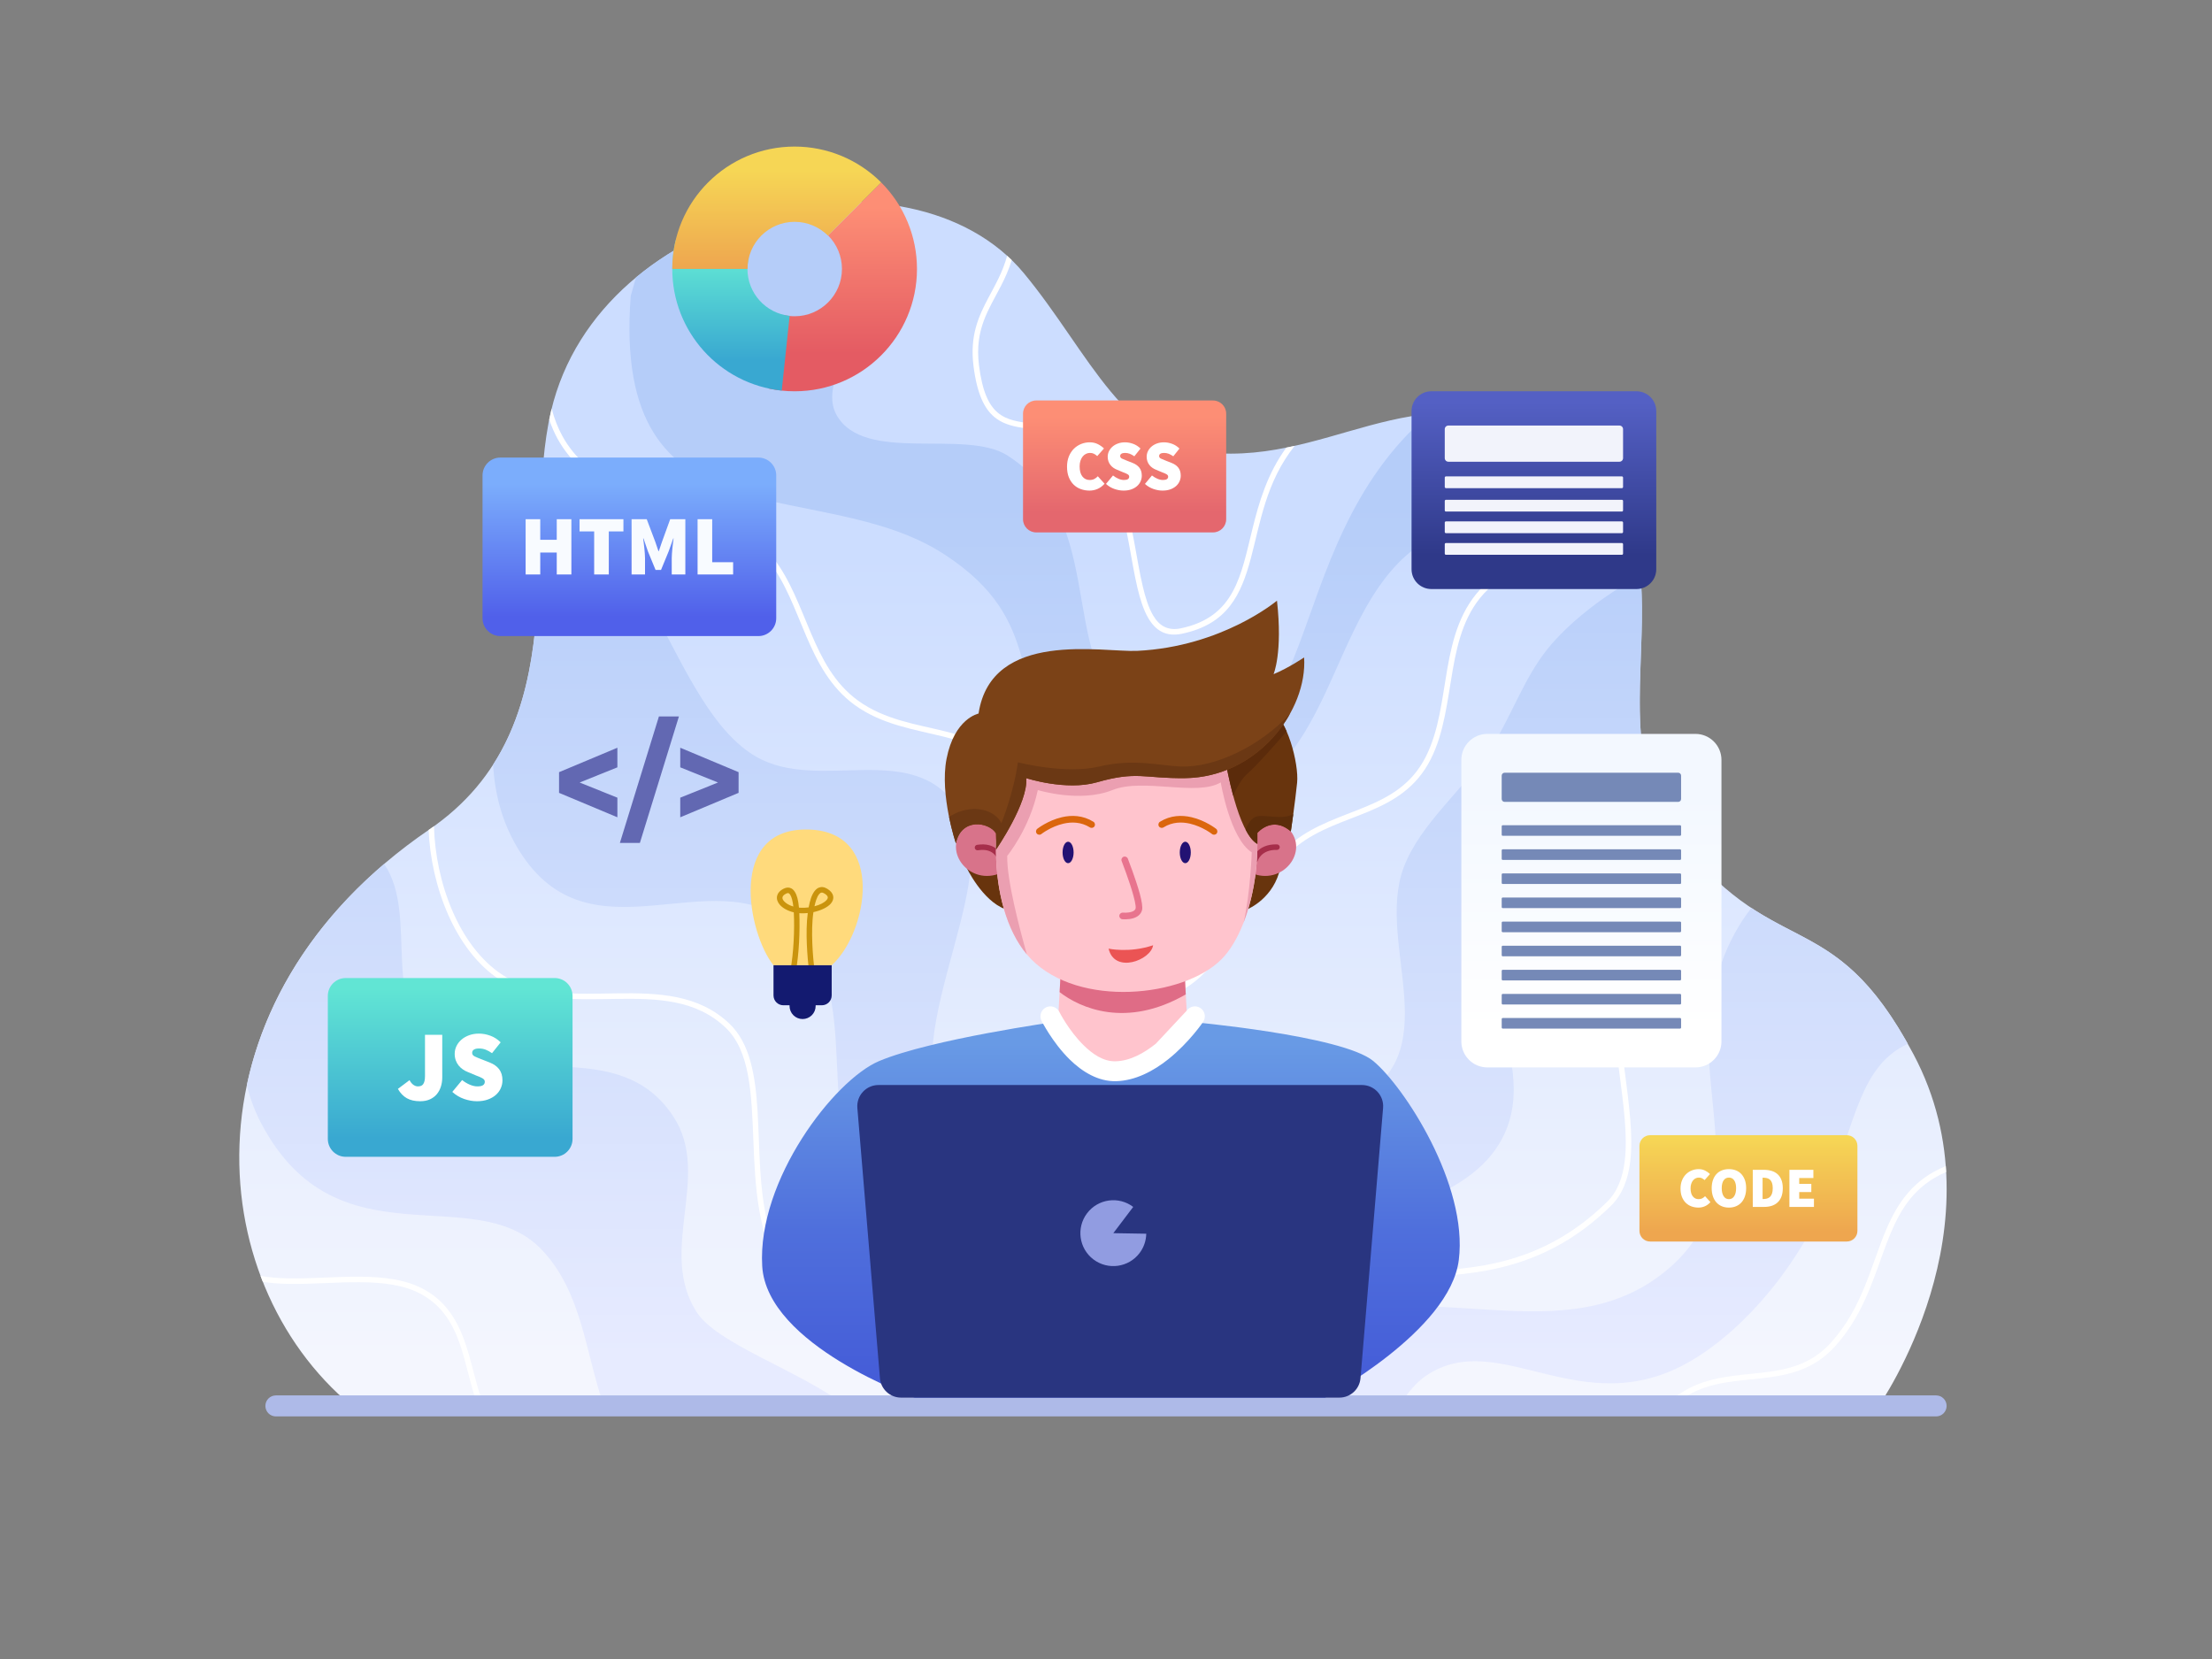 <?xml version="1.0" encoding="UTF-8" standalone="no"?>
<!DOCTYPE svg PUBLIC "-//W3C//DTD SVG 1.1//EN" "http://www.w3.org/Graphics/SVG/1.1/DTD/svg11.dtd">
<svg width="100%" height="100%" viewBox="0 0 4000 3000" version="1.1" xmlns="http://www.w3.org/2000/svg" xmlns:xlink="http://www.w3.org/1999/xlink" xml:space="preserve" xmlns:serif="http://www.serif.com/" style="fill-rule:evenodd;clip-rule:evenodd;stroke-linejoin:round;stroke-miterlimit:2;">
    <rect x="0" y="0" width="4000" height="3000" fill="#808080" stroke="none"/>
    <rect id="Coding-For-Kids-2" serif:id="Coding For Kids 2" x="0" y="0" width="4000" height="3000" style="fill:none;"/>
    <g id="Coding-For-Kids-21" serif:id="Coding For Kids 2">
        <rect x="0" y="0" width="4000" height="3000" style="fill:none;"/>
        <g id="Back">
            <path d="M636.15,2542.33l2761.15,0c-0,0 227.987,-325.297 62.83,-636.046c-149.123,-280.579 -254.492,-158.881 -436.412,-406.286c-146.155,-198.767 58.555,-524.13 -178.18,-680.1c-258.017,-169.99 -411.856,10.587 -640.311,0c-172.398,-7.988 -233.993,-181.395 -353.793,-325.915c-204.475,-246.67 -766.679,-125.403 -854.892,249.218c-54.628,231.992 51.091,571.494 -220.227,756.797c-451.964,308.678 -414.082,814.841 -140.165,1042.33Z" style="fill:url(#_Linear1);"/>
            <path d="M471.173,2307.24c1.345,3.593 2.73,7.188 4.149,10.765c14.566,2.309 30.017,3.373 46.033,3.68c41.157,0.789 86.073,-3.297 128.772,-3.036c41.771,0.256 81.405,4.612 112.996,22.4c60.236,33.92 71.356,96.962 87.336,156.556c4.099,15.287 8.492,30.358 13.981,44.728l10.708,0c-6.04,-15.12 -10.685,-31.112 -15.031,-47.318c-16.663,-62.142 -29.275,-127.309 -92.088,-162.679c-32.962,-18.561 -74.255,-23.42 -117.841,-23.687c-42.656,-0.26 -87.526,3.826 -128.641,3.038c-17.661,-0.338 -34.626,-1.548 -50.374,-4.447Zm313.609,-813.159c-2.758,1.974 -5.591,3.956 -8.467,5.92l-1.269,0.868c4.326,101.103 47.626,218.09 128.553,270.678c61.173,39.751 137.167,35.765 211.785,34.76c72.28,-0.973 143.284,0.861 196.99,52.256c21.945,21.001 33.455,50.443 40.026,84.741c6.742,35.183 8.24,75.423 9.866,117.182c3.31,84.994 7.334,176.118 54.887,244.736c38.955,56.212 94.233,73.121 151.305,85.707c55.059,12.142 111.807,20.103 155.77,58.599c23.157,20.276 41.835,55.282 61.208,92.805l11.069,0c-20.962,-40.372 -40.886,-78.61 -65.689,-100.329c-45.269,-39.638 -103.511,-48.338 -160.205,-60.841c-54.681,-12.059 -107.916,-27.779 -145.239,-81.637c-55.923,-80.696 -49.645,-193.313 -55.375,-289.002c-3.94,-65.797 -13.656,-123.727 -50.71,-159.186c-55.689,-53.293 -129.088,-56.039 -204.038,-55.03c-72.612,0.978 -146.673,5.537 -206.201,-33.146c-80.183,-52.105 -121.779,-169.583 -124.266,-269.081Zm2300.84,79.873c-46.552,23.252 -88.361,58.22 -122.272,97.731c-29.114,33.922 -41.087,76.714 -44.071,123.46c-2.932,45.918 2.804,95.676 8.998,144.35c7.327,57.585 15.332,113.629 9.784,159.759c-3.58,29.769 -12.814,55.333 -32.035,74.164c-114.303,111.979 -236.398,123.402 -353.913,125.565c-119.764,2.204 -234.845,-4.83 -332.942,70.755c-56.354,43.423 -77.148,110.255 -100.099,172.595l10.63,0c21.731,-59.7 41.812,-123.249 95.573,-164.673c96.304,-74.205 209.447,-66.515 327.022,-68.679c119.823,-2.205 244.179,-14.241 360.727,-128.42c20.797,-20.374 31.092,-47.903 34.966,-80.113c5.632,-46.837 -2.353,-103.748 -9.793,-162.215c-6.112,-48.035 -11.832,-97.136 -8.939,-142.451c2.841,-44.486 13.974,-85.302 41.68,-117.584c33.763,-39.338 75.527,-74.149 122.069,-96.775c-2.445,-2.425 -4.908,-4.916 -7.385,-7.469Zm432.949,534.726c-58.184,23.775 -86.273,65.178 -107.218,113.696c-27.747,64.27 -42.368,141.544 -100.699,205.862c-36.393,40.127 -80.272,48.952 -125.405,54.105c-46.976,5.364 -95.308,6.878 -138.786,32.485c-14.738,8.68 -27.419,17.884 -38.503,27.505l15.741,0c8.355,-6.537 17.577,-12.846 27.837,-18.888c42.216,-24.864 89.232,-25.958 134.846,-31.166c47.457,-5.419 93.41,-15.129 131.677,-57.323c47.478,-52.351 66.721,-113.024 86.927,-168.703c17.666,-48.681 35.992,-93.5 76.196,-124.711c10.94,-8.493 23.497,-15.966 38.092,-22.242c-0.2,-3.529 -0.435,-7.07 -0.705,-10.62Zm-2521,-1369.74c-0.351,1.424 -0.693,2.844 -1.028,4.267c-1.213,5.15 -2.347,10.354 -3.412,15.633c4.223,12.379 9.231,23.755 14.978,34.265c23.093,42.233 58.114,70.592 102.33,93.241c43.48,22.272 95.926,39.025 154.538,58.381c46.957,15.506 92.981,28.826 124.893,69.565c30.597,39.06 47.503,87.931 67.507,134.746c20.531,48.048 44.296,93.929 88.086,125.737c49.74,36.13 108.277,44.165 163.304,57.918c53.18,13.292 103.034,32.086 137.301,89.778c40.691,68.509 29.392,150.987 30.204,221.651c0.508,44.106 5.709,83.732 29.273,113.254c15.85,19.859 39.989,35.286 76.826,44.291c60.201,14.716 105.134,11.001 140.707,-4.2c35.63,-15.227 61.952,-42.043 84.726,-74c44.195,-62.016 74.744,-143.773 137.815,-193.674c38.878,-30.761 85.752,-44.073 129.189,-62.3c44.9,-18.841 86.184,-42.794 112.363,-94.49c24.53,-48.438 30.08,-105.976 39.821,-161.534c9.471,-54.021 22.918,-106.182 63.514,-145.471c45.641,-44.171 105.291,-54.929 167.116,-60.712c34.202,-3.2 69.073,-4.879 102.759,-9.484c-0.632,-3.273 -1.302,-6.513 -2.016,-9.736c-33.32,4.52 -67.837,6.097 -101.675,9.263c-64.122,5.998 -125.801,17.671 -173.138,63.484c-42.172,40.813 -56.571,94.811 -66.41,150.929c-9.569,54.579 -14.795,111.159 -38.892,158.743c-24.951,49.269 -64.519,71.83 -107.312,89.787c-44.255,18.57 -91.913,32.339 -131.523,63.678c-51.226,40.53 -81.555,101.587 -114.558,156.662c-28.836,48.121 -59.675,91.663 -109.788,111.33c-33.324,13.079 -75.105,15.509 -130.323,2.011c-34.159,-8.35 -56.688,-22.4 -71.386,-40.815c-22.259,-27.889 -26.609,-65.465 -27.088,-107.131c-0.832,-72.287 10.019,-156.561 -31.607,-226.643c-35.871,-60.393 -87.803,-80.458 -143.473,-94.372c-53.823,-13.452 -111.2,-20.968 -159.852,-56.308c-42.275,-30.707 -64.947,-75.19 -84.767,-121.576c-20.348,-47.619 -37.707,-97.251 -68.83,-136.982c-33.198,-42.381 -80.782,-56.764 -129.63,-72.895c-58.065,-19.175 -110.041,-35.722 -153.115,-57.785c-42.338,-21.687 -76.002,-48.699 -98.115,-89.139c-7.982,-14.598 -14.458,-30.932 -19.312,-49.367Zm823.657,-276.486c-7.83,29.215 -21.219,52.179 -33.49,75.28c-18.343,34.529 -34.213,69.37 -27.327,124.137c6.373,50.686 19.769,77.229 37.628,92.147c12.123,10.127 26.402,15.017 42.386,18.156c37.144,7.296 84.045,4.715 132.746,46.243c23.713,20.221 38.68,50.405 49.416,84.179c16.519,51.964 22.956,112.389 34.1,159.719c5.093,21.627 11.189,40.577 19.516,54.942c13.33,22.999 32.195,34.831 61.283,28.711c82.399,-17.335 106.935,-70.677 124.612,-137.023c16.744,-62.844 27.199,-137.694 79.109,-202.705c-5.039,1.128 -10.084,2.206 -15.154,3.229c-34.332,47.051 -49.241,98.44 -61.169,146.669c-20.91,84.547 -31.671,159.472 -129.457,180.044c-24.05,5.06 -39.551,-4.925 -50.573,-23.939c-7.908,-13.644 -13.596,-31.679 -18.433,-52.22c-11.197,-47.551 -17.708,-108.25 -34.304,-160.456c-11.34,-35.674 -27.411,-67.401 -52.458,-88.759c-40.59,-34.612 -79.868,-40.117 -113.788,-44.776c-23.841,-3.275 -44.918,-5.903 -61.421,-19.689c-16.554,-13.827 -28.21,-38.738 -34.117,-85.72c-8.241,-65.544 17.986,-101.171 39.821,-143.793c7.348,-14.342 14.256,-29.438 19.365,-46.586c-2.717,-2.648 -5.481,-5.244 -8.291,-7.79Z" style="fill:white;"/>
            <path d="M694.586,1562.34c-139.741,119.176 -218.578,259.823 -248.208,399.944c5.597,23.241 13.902,45.949 25.281,67.745c136.944,262.321 386.253,100.843 508.554,230.462c72.712,77.063 78.214,185.821 111.816,281.842l437.932,0c-85.473,-64.552 -232.781,-111.583 -270.168,-169.68c-71.404,-110.957 27.584,-246.084 -41.569,-352.713c-96.6,-148.952 -287.677,-51.616 -418.897,-124.665c-118.574,-66.008 -39.224,-238.244 -104.741,-332.935Zm2472.47,79.548c100.764,66.495 182.225,66.209 282.85,245.658c-83.094,38.791 -93.658,130.515 -145.607,271.48c-41.68,113.098 -142.04,241.266 -247.607,302.511c-198.503,115.164 -346.321,-64.366 -479.093,26.997c-16.981,11.684 -32.579,30.631 -47.482,53.799l-288.665,0c33.533,-63.091 80.127,-117.396 122.923,-139.896c206.468,-108.548 466.681,56.012 656.473,-111.462c136.095,-120.092 60.893,-280.836 69.395,-433.229c4.584,-82.173 31.495,-158.208 76.813,-215.858Zm-2189.03,-732.057c-5.948,158.426 2.81,334.413 -86.386,473.075c3.261,54.07 16.554,106.342 47.725,156.084c128.631,205.267 347.295,13.554 489.604,132.924c146.243,122.671 26.779,363.007 153.953,492.093c43.105,43.753 98.215,67.055 159.318,71.279c129.253,8.937 224.246,-78.443 349.558,-83.824c126.744,-5.443 225.361,73.789 357.148,53.136c84.986,-13.319 199.986,-50.037 253.273,-123.171c116.032,-159.251 -104.685,-353.744 31.115,-502.183c83.6,-91.38 178.257,-86.293 280.11,-94.324c-79.442,-125.999 -33.638,-297.102 -46.888,-444.432c-69.931,37.826 -131.838,87.943 -168.119,133.04c-44.409,55.199 -66.224,125.179 -105.362,183.983c-45.825,68.851 -125.746,133.337 -154.792,211.159c-52.467,140.575 87.541,341.607 -97.036,425.813c-160.102,73.04 -231.897,-54.209 -380.309,-29.913c-102.963,16.856 -180.737,136.76 -294.64,88.951c-193.76,-81.329 27.187,-406.026 -15.874,-550.035c-4.483,-14.994 -10.445,-29.651 -19.026,-42.784c-81.292,-124.41 -249.475,-26.786 -363.63,-92.139c-154.868,-88.66 -196.552,-436.259 -389.742,-458.732Zm172.112,-408.183l-9.557,33.304c-35.374,464.222 339.086,318.48 567.759,467.946c186.168,121.684 108.622,241.779 222.609,371.445c43.843,49.873 111.658,72.879 176.24,78.146c327.829,26.736 267.215,-363.374 481.295,-480.163c104.509,-57.014 244.995,-8.505 347.883,-50.868c-18.59,-38.35 -47.219,-72.827 -90.825,-101.557c-98.846,-65.123 -182.403,-78.795 -260.718,-71.475c-288.15,244.781 -177.775,679.257 -489.642,568.061c-207.201,-73.877 -70.391,-361.752 -272.724,-492.431c-77.215,-49.871 -260.608,15.857 -310.063,-74.346c-49.556,-90.388 166.285,-277.073 96.962,-379.532c-153.896,-21.092 -332.527,26.254 -459.219,131.47Z" style="fill:url(#_Linear2);"/>
            <path d="M3520.12,2542.33c0,-10.481 -8.509,-18.99 -18.99,-18.99l-3002.25,-0c-10.481,-0 -18.99,8.509 -18.99,18.99c-0,10.481 8.509,18.991 18.99,18.991l3002.25,-0c10.481,-0 18.99,-8.51 18.99,-18.991Z" style="fill:rgb(174,186,232);"/>
        </g>
        <g id="Front">
            <g>
                <g>
                    <path d="M1747.17,1567.55c0,0 28.644,61.249 70.696,76.485l438.191,0c-0,0 48.545,-19.583 59.515,-76.485l-568.402,0Z" style="fill:rgb(104,52,13);"/>
                    <path d="M1921.23,1702l-12.02,216.668c80.584,45.682 161.168,45.682 241.752,-0l-12.02,-216.668l-217.712,-0Z" style="fill:rgb(255,196,205);"/>
                    <path d="M2144.28,1798.19l-5.336,-96.187l-217.712,-0l-5.107,92.057c36.637,28.522 120.253,66.317 228.155,4.13Z" style="fill:rgb(223,108,134);"/>
                    <path d="M1810.42,1519.1c-11.293,-24.902 -47.468,-42.364 -68.426,-20.034c-38.058,40.547 11.796,104.23 68.426,79.278l-0,-59.244Z" style="fill:rgb(216,115,138);"/>
                    <path d="M2262.13,1519.1c11.292,-24.902 47.468,-42.364 68.426,-20.034c38.057,40.547 -11.796,104.23 -68.426,79.278l0,-59.244Z" style="fill:rgb(216,115,138);"/>
                    <path d="M1815.38,1558.61c-0,-0.002 -1.598,-13.624 -12.657,-23.007c-7.155,-6.07 -18.319,-10.589 -35.848,-7.893c-2.728,0.419 -4.602,2.974 -4.182,5.701c0.419,2.728 2.974,4.602 5.701,4.182c13.574,-2.087 22.319,0.935 27.86,5.636c7.983,6.773 9.197,16.573 9.197,16.573c0.329,2.74 2.82,4.697 5.56,4.368c2.74,-0.328 4.698,-2.82 4.369,-5.56Zm0,0c0,0 0,0 0,0Z" style="fill:rgb(166,46,74);"/>
                    <path d="M2274.55,1556.25c-0,0 6.168,-20.189 34.487,-19.332c2.759,0.083 5.066,-2.089 5.149,-4.847c0.084,-2.758 -2.088,-5.065 -4.846,-5.149c-37.089,-1.121 -44.416,26.617 -44.416,26.617c-0.748,2.656 0.801,5.42 3.457,6.168c2.657,0.748 5.421,-0.801 6.169,-3.457Z" style="fill:rgb(166,46,74);"/>
                    <path d="M1838.87,1383.59c-51.968,69.411 -56.562,267.011 25.988,351.089c86.346,87.945 275.231,69.026 343.956,0c61.782,-62.051 91.987,-238.187 33.632,-351.089c-42.278,-81.796 -330.198,-98.006 -403.576,-0Z" style="fill:rgb(255,196,205);"/>
                    <path d="M1856.95,1725.98c-12.811,-45.068 -36.602,-135.043 -35.568,-178.322c0,-0 40.465,-49.041 55.3,-118.979c0,0 76.401,23.556 134.93,0c55.763,-22.443 152.478,11.925 195.882,-13.846c-0,-0 16.502,101.049 56.063,126.481c-0,-0 -2.504,74.809 -14.783,127.076c31.438,-81 37.227,-200.519 -6.335,-284.8c-42.278,-81.796 -330.198,-98.006 -403.576,-0c-50.248,67.114 -56.206,254.07 18.087,342.39Z" style="fill:rgb(235,159,177);"/>
                    <path d="M2217.16,1381.19c-0,0 20.927,125.22 56.57,144.899l0,-19.88c0,-0 26.5,-32.071 60.491,-2.731c0,-0 7.899,-53.381 11.374,-88.043c3.476,-34.662 -18.785,-119.081 -47.856,-129.144c-29.072,-10.063 -80.579,94.899 -80.579,94.899Z" style="fill:rgb(104,52,13);"/>
                    <path d="M2269.77,1299.96c-25.835,26.68 -52.603,81.228 -52.603,81.228c-0,0 4.495,26.901 12.87,57.728c5.103,-11.945 14.492,-30.68 26.672,-40.799c13.791,-11.456 51.069,-53.712 69.977,-75.442c-2.556,-5.828 -5.313,-11.256 -8.239,-16.069c-14.39,-2.135 -33.924,-4.929 -48.677,-6.646Z" style="fill:rgb(91,43,11);"/>
                    <path d="M2338.64,1472.25c-2.421,17.775 -4.411,31.222 -4.411,31.222c-33.991,-29.34 -60.491,2.731 -60.491,2.731l0,19.88c-7.859,-4.339 -15.003,-13.81 -21.368,-25.946c3.994,-10.029 10.878,-22.036 21.368,-24.011c16.4,-3.089 44.715,6.743 64.902,-3.876Z" style="fill:rgb(91,45,11);"/>
                    <path d="M1801.09,1536.38c0,0 58.927,-85.453 54.544,-129.284c0,0 72.091,23.545 128.02,7.526c73.123,-20.944 85.322,-6.528 159.77,-7.526c130.961,-1.755 221.126,-122.551 214.836,-218.291c0,-0 -27.75,18.938 -55.253,30.292c-0,-0 16.738,-38.53 6.177,-132.954c-0,-0 -98.619,83.335 -252.834,90.82c-61.689,2.994 -263.648,-39.247 -286.814,113.378c0,0 -43.682,8.584 -57.898,81.959c-12.664,65.371 17.018,152.88 17.018,152.88c9.601,-47.26 59.74,-38.642 72.434,-18.202c0.37,3.528 0.535,20.292 0,29.402Z" style="fill:rgb(123,66,23);"/>
                    <path d="M2332.74,1290.71c-35.106,62.901 -103.437,115.232 -189.308,116.383c-74.448,0.998 -86.647,-13.418 -159.77,7.526c-55.929,16.019 -128.02,-7.526 -128.02,-7.526c4.383,43.831 -54.544,129.284 -54.544,129.284c0.535,-9.11 0.37,-25.874 0,-29.402c-12.694,-20.44 -62.833,-29.058 -72.434,18.202c-0,-0 -6.765,-19.944 -12.458,-47.904c6.497,-4.388 17.026,-10.011 31.291,-12.866c29.709,-5.946 55.32,6.692 63.195,24.306c0,0 21.702,-51.997 30.021,-110.23c0,-0 85.833,22.377 147.435,7.595c61.601,-14.781 108.441,-1.462 146.849,0c62.658,2.386 144.584,-37.561 197.743,-95.368Z" style="fill:rgb(107,56,20);"/>
                    <path d="M2028.32,1557.08c-0,-0 14.114,36.098 21.363,62.771c1.796,6.608 3.17,12.612 3.749,17.273c0.291,2.342 0.448,4.231 0.139,5.505c-0.9,3.709 -4.335,5.323 -7.764,6.356c-7.1,2.138 -15.138,1.335 -15.138,1.335c-3.296,-0.321 -6.233,2.094 -6.554,5.39c-0.321,3.295 2.093,6.232 5.389,6.554c0,-0 10.493,1.003 19.764,-1.789c7.49,-2.256 14,-6.915 15.965,-15.019c1.195,-4.931 -0.476,-15.898 -3.97,-28.752c-7.39,-27.191 -21.766,-63.993 -21.766,-63.993c-1.206,-3.084 -4.689,-4.609 -7.773,-3.404c-3.084,1.206 -4.61,4.688 -3.404,7.773Z" style="fill:rgb(232,116,142);"/>
                    <path d="M2004.69,1715.41c-0,-0 37.167,8.444 80.505,-6.083c-4.013,26.952 -69.813,52.111 -80.505,6.083Z" style="fill:rgb(235,84,84);"/>
                    <path d="M1883.13,1508.19c-0,-0 17.185,-13.523 39.917,-18.756c14.667,-3.376 31.739,-3.282 47.852,6.754c2.811,1.751 6.515,0.891 8.265,-1.92c1.751,-2.811 0.891,-6.514 -1.92,-8.265c-19.168,-11.939 -39.442,-12.279 -56.889,-8.263c-25.439,5.856 -44.654,21.026 -44.654,21.026c-2.601,2.05 -3.048,5.826 -0.998,8.426c2.05,2.601 5.826,3.048 8.427,0.998Z" style="fill:rgb(219,102,13);"/>
                    <path d="M2199.13,1498.76c0,-0 -19.214,-15.17 -44.654,-21.026c-17.447,-4.016 -37.721,-3.676 -56.888,8.263c-2.811,1.751 -3.672,5.454 -1.921,8.265c1.751,2.811 5.454,3.671 8.265,1.92c16.114,-10.036 33.185,-10.13 47.853,-6.754c22.732,5.233 39.917,18.756 39.917,18.756c2.6,2.05 6.376,1.603 8.426,-0.998c2.05,-2.6 1.603,-6.376 -0.998,-8.426Z" style="fill:rgb(219,102,13);"/>
                    <ellipse cx="1931.45" cy="1541.51" rx="9.976" ry="19.399" style="fill:rgb(35,18,115);"/>
                    <ellipse cx="2143.37" cy="1541.51" rx="9.976" ry="19.399" style="fill:rgb(35,18,115);"/>
                </g>
                <path d="M1911.01,1847.47c0,0 55.285,89.792 109.472,85.097c54.187,-4.696 128.691,-85.097 128.691,-85.097c0,0 278.02,24.7 334.165,71.203c56.146,46.502 171.555,224.075 154.652,359.684c-16.033,128.627 -241.678,248.976 -241.678,248.976l-742.413,0c-0,0 -267.237,-94.326 -275.585,-237.831c-9.023,-155.113 130.071,-336.629 211.596,-370.829c94.197,-39.517 321.1,-71.203 321.1,-71.203Z" style="fill:url(#_Linear3);"/>
                <path d="M1883.39,1845.87c0.004,0.008 19.514,39.032 50.819,69.862c22.912,22.565 52.023,40.199 83.932,39.41c34.767,-0.86 67.737,-18.348 94.49,-39.718c37.863,-30.244 63.028,-67.523 63.028,-67.523c5.564,-8.23 3.399,-19.429 -4.832,-24.993c-8.23,-5.564 -19.429,-3.399 -24.993,4.831l-55.671,59.557c-20.768,16.589 -45.923,31.19 -72.912,31.857c-22.259,0.55 -41.798,-13.329 -57.781,-29.07c-27.03,-26.62 -43.881,-60.313 -43.881,-60.313c-4.443,-8.885 -15.264,-12.492 -24.149,-8.049c-8.886,4.443 -12.493,15.264 -8.05,24.149Zm0,0c0,0 0,0 0,0Z" style="fill:white;"/>
                <path d="M2501.06,2003.54c0.892,-10.67 -2.726,-21.226 -9.975,-29.107c-7.249,-7.88 -17.467,-12.365 -28.175,-12.365c-157.598,0 -716.796,0 -874.394,0c-10.707,0 -20.926,4.485 -28.175,12.365c-7.249,7.881 -10.867,18.437 -9.975,29.107c8.921,106.719 32.55,389.395 40.851,488.7c1.659,19.838 18.244,35.094 38.15,35.094c139.58,0 653.112,0 792.692,0c19.907,0 36.492,-15.256 38.15,-35.094c8.301,-99.305 31.93,-381.981 40.851,-488.7Z" style="fill:rgb(41,53,128);"/>
                <path d="M2049.2,2182.47c-26.222,-19.863 -63.582,-14.708 -83.445,11.514c-19.85,26.204 -14.691,63.595 11.513,83.445c26.205,19.85 63.595,14.691 83.445,-11.514c7.633,-10.076 11.862,-22.318 12.076,-34.957l-59.555,-1.008l35.966,-47.48Z" style="fill:rgb(145,156,225);"/>
            </g>
            <path d="M2995.05,743.328c-0,-19.736 -16.024,-35.76 -35.76,-35.76l-371.002,-0c-19.737,-0 -35.761,16.024 -35.761,35.76l0,286.083c0,19.737 16.024,35.76 35.761,35.76l371.002,0c19.736,0 35.76,-16.023 35.76,-35.76l-0,-286.083Z" style="fill:url(#_Linear4);"/>
            <path d="M2935.01,984.074c-0,-1.174 -0.953,-2.127 -2.127,-2.127l-318.181,0c-1.173,0 -2.126,0.953 -2.126,2.127l-0,17.016c-0,1.174 0.953,2.127 2.126,2.127l318.181,-0c1.174,-0 2.127,-0.953 2.127,-2.127l-0,-17.016Zm-0,-39.09c-0,-1.174 -0.953,-2.127 -2.127,-2.127l-318.181,0c-1.173,0 -2.126,0.953 -2.126,2.127l-0,17.015c-0,1.174 0.953,2.127 2.126,2.127l318.181,0c1.174,0 2.127,-0.953 2.127,-2.127l-0,-17.015Zm-0,-39.09c-0,-1.174 -0.953,-2.127 -2.127,-2.127l-318.181,-0c-1.173,-0 -2.126,0.953 -2.126,2.127l-0,17.015c-0,1.174 0.953,2.127 2.126,2.127l318.181,0c1.174,0 2.127,-0.953 2.127,-2.127l-0,-17.015Zm-0,-42.304c-0,-1.174 -0.953,-2.127 -2.127,-2.127l-318.181,0c-1.173,0 -2.126,0.953 -2.126,2.127l-0,17.016c-0,1.174 0.953,2.127 2.126,2.127l318.181,-0c1.174,-0 2.127,-0.953 2.127,-2.127l-0,-17.016Zm-0,-87.527c-0,-3.61 -2.931,-6.541 -6.541,-6.541l-309.352,0c-3.611,0 -6.541,2.931 -6.541,6.541l-0,52.328c-0,3.61 2.93,6.541 6.541,6.541l309.352,0c3.61,0 6.541,-2.931 6.541,-6.541l-0,-52.328Z" style="fill:rgb(242,243,251);"/>
            <path d="M3112.95,1374.15c0,-25.961 -21.077,-47.038 -47.038,-47.038l-376.307,-0c-25.962,-0 -47.039,21.077 -47.039,47.038l0,509.05c0,25.961 21.077,47.038 47.039,47.038l376.307,0c25.961,0 47.038,-21.077 47.038,-47.038l0,-509.05Z" style="fill:url(#_Linear5);"/>
            <path d="M3039.97,1842.8c-0,-1.057 -0.858,-1.915 -1.915,-1.915l-320.583,-0c-1.057,-0 -1.915,0.858 -1.915,1.915l-0,15.32c-0,1.057 0.858,1.916 1.915,1.916l320.583,-0c1.057,-0 1.915,-0.859 1.915,-1.916l-0,-15.32Zm-0,-43.579c-0,-1.057 -0.858,-1.915 -1.915,-1.915l-320.583,0c-1.057,0 -1.915,0.858 -1.915,1.915l-0,15.321c-0,1.057 0.858,1.915 1.915,1.915l320.583,-0c1.057,-0 1.915,-0.858 1.915,-1.915l-0,-15.321Zm-0,-43.578c-0,-1.057 -0.858,-1.916 -1.915,-1.916l-320.583,0c-1.057,0 -1.915,0.859 -1.915,1.916l-0,15.32c-0,1.057 0.858,1.915 1.915,1.915l320.583,0c1.057,0 1.915,-0.858 1.915,-1.915l-0,-15.32Zm-0,-43.579c-0,-1.057 -0.858,-1.915 -1.915,-1.915l-320.583,-0c-1.057,-0 -1.915,0.858 -1.915,1.915l-0,15.32c-0,1.057 0.858,1.915 1.915,1.915l320.583,0c1.057,0 1.915,-0.858 1.915,-1.915l-0,-15.32Zm-0,-43.579c-0,-1.057 -0.858,-1.915 -1.915,-1.915l-320.583,0c-1.057,0 -1.915,0.858 -1.915,1.915l-0,15.321c-0,1.057 0.858,1.915 1.915,1.915l320.583,-0c1.057,-0 1.915,-0.858 1.915,-1.915l-0,-15.321Zm-0,-43.579c-0,-1.057 -0.858,-1.915 -1.915,-1.915l-320.583,0c-1.057,0 -1.915,0.858 -1.915,1.915l-0,15.321c-0,1.057 0.858,1.915 1.915,1.915l320.583,0c1.057,0 1.915,-0.858 1.915,-1.915l-0,-15.321Zm-0,-43.578c-0,-1.057 -0.858,-1.915 -1.915,-1.915l-320.583,-0c-1.057,-0 -1.915,0.858 -1.915,1.915l-0,15.32c-0,1.057 0.858,1.915 1.915,1.915l320.583,0c1.057,0 1.915,-0.858 1.915,-1.915l-0,-15.32Zm-0,-43.579c-0,-1.057 -0.858,-1.915 -1.915,-1.915l-320.583,-0c-1.057,-0 -1.915,0.858 -1.915,1.915l-0,15.321c-0,1.057 0.858,1.915 1.915,1.915l320.583,-0c1.057,-0 1.915,-0.858 1.915,-1.915l-0,-15.321Zm-0,-43.579c-0,-1.057 -0.858,-1.915 -1.915,-1.915l-320.583,0c-1.057,0 -1.915,0.858 -1.915,1.915l-0,15.321c-0,1.057 0.858,1.915 1.915,1.915l320.583,0c1.057,0 1.915,-0.858 1.915,-1.915l-0,-15.321Zm-0,-91.576c-0,-2.912 -2.364,-5.276 -5.276,-5.276l-313.862,0c-2.911,0 -5.275,2.364 -5.275,5.276l-0,42.204c-0,2.911 2.364,5.275 5.275,5.275l313.862,0c2.912,0 5.276,-2.364 5.276,-5.275l-0,-42.204Z" style="fill:rgb(117,137,183);"/>
            <path d="M1035.34,1800.93c-0,-17.842 -14.486,-32.328 -32.328,-32.328l-377.867,-0c-17.842,-0 -32.328,14.486 -32.328,32.328l0,258.623c0,17.842 14.486,32.328 32.328,32.328l377.867,-0c17.842,-0 32.328,-14.486 32.328,-32.328l-0,-258.623Z" style="fill:url(#_Linear6);"/>
            <path d="M740.588,1953.28c2.057,3.871 4.415,6.713 7.077,8.528c2.661,1.814 5.262,2.721 7.802,2.721c2.056,0 3.901,-0.272 5.534,-0.816c1.633,-0.544 2.994,-1.542 4.082,-2.994c1.089,-1.452 1.936,-3.387 2.541,-5.806c0.604,-2.419 0.907,-5.504 0.907,-9.254l-0,-74.392l31.208,-0l0,76.932c0,5.928 -0.816,11.492 -2.449,16.693c-1.633,5.202 -4.083,9.768 -7.349,13.699c-3.266,3.932 -7.409,7.046 -12.429,9.345c-5.02,2.298 -10.917,3.447 -17.691,3.447c-9.677,0 -17.721,-1.814 -24.132,-5.443c-6.411,-3.629 -11.794,-9.254 -16.148,-16.874l21.047,-15.786Zm95.077,-0.182c4.234,3.387 8.801,6.139 13.7,8.256c4.899,2.117 9.525,3.175 13.88,3.175c4.718,0 8.135,-0.725 10.252,-2.177c2.117,-1.452 3.175,-3.508 3.175,-6.169c-0,-1.452 -0.363,-2.661 -1.089,-3.629c-0.725,-0.968 -1.784,-1.875 -3.175,-2.722c-1.391,-0.846 -3.054,-1.663 -4.99,-2.449c-1.935,-0.786 -4.173,-1.663 -6.713,-2.631l-14.697,-6.169c-3.145,-1.21 -6.169,-2.813 -9.072,-4.809c-2.904,-1.995 -5.444,-4.354 -7.621,-7.076c-2.177,-2.722 -3.901,-5.836 -5.171,-9.344c-1.27,-3.508 -1.905,-7.379 -1.905,-11.613c-0,-5.08 1.088,-9.828 3.266,-14.243c2.177,-4.415 5.201,-8.286 9.072,-11.613c3.871,-3.326 8.497,-5.957 13.88,-7.892c5.383,-1.936 11.28,-2.904 17.691,-2.904c6.774,0 13.639,1.271 20.594,3.811c6.956,2.54 13.155,6.532 18.598,11.975l-15.604,19.596c-3.992,-2.782 -7.832,-4.899 -11.522,-6.35c-3.689,-1.452 -7.711,-2.178 -12.066,-2.178c-3.871,0 -6.895,0.666 -9.072,1.996c-2.177,1.331 -3.266,3.327 -3.266,5.988c-0,2.782 1.542,4.929 4.627,6.441c3.084,1.512 7.348,3.296 12.792,5.353l14.334,5.625c7.379,2.903 13.064,6.955 17.056,12.156c3.991,5.202 5.987,11.915 5.987,20.141c0,4.959 -1.028,9.737 -3.084,14.334c-2.057,4.596 -5.051,8.618 -8.982,12.066c-3.931,3.447 -8.739,6.199 -14.425,8.256c-5.685,2.056 -12.217,3.084 -19.596,3.084c-7.499,0 -15.211,-1.361 -23.134,-4.082c-7.923,-2.722 -15.09,-6.986 -21.501,-12.792l17.781,-21.411Z" style="fill:white;fill-rule:nonzero;"/>
            <path d="M1403.67,859.7c0,-17.816 -14.464,-32.281 -32.281,-32.281l-466.542,-0c-17.817,-0 -32.281,14.465 -32.281,32.281l-0,258.248c-0,17.816 14.464,32.281 32.281,32.281l466.542,-0c17.817,-0 32.281,-14.465 32.281,-32.281l0,-258.248Z" style="fill:url(#_Linear7);"/>
            <path d="M950.501,938.844l26.451,-0l-0,37.216l29.834,-0l-0,-37.216l26.451,-0l-0,99.96l-26.451,-0l-0,-39.677l-29.834,0l-0,39.677l-26.451,-0l-0,-99.96Zm310.953,-0l26.451,-0l-0,77.815l37.831,-0l-0,22.145l-64.282,-0l-0,-99.96Zm-187.003,22.145l-26.451,-0l0,-22.145l79.353,-0l0,22.145l-26.451,-0l0,77.815l-26.451,-0l0,-77.815Zm67.666,-22.145l27.373,-0l15.686,41.522l5.537,16.301l0.615,-0l5.536,-16.301l15.071,-41.522l27.374,-0l-0,99.96l-24.606,-0l-0,-29.527c-0,-2.563 0.128,-5.382 0.384,-8.458c0.257,-3.076 0.539,-6.228 0.846,-9.458c0.308,-3.229 0.667,-6.382 1.077,-9.458c0.41,-3.075 0.769,-5.843 1.076,-8.304l-0.615,0l-8.304,23.375l-13.841,33.679l-9.842,0l-13.841,-33.679l-7.997,-23.375l-0.615,0c0.308,2.461 0.667,5.229 1.077,8.304c0.41,3.076 0.769,6.229 1.076,9.458c0.308,3.23 0.59,6.382 0.846,9.458c0.256,3.076 0.385,5.895 0.385,8.458l-0,29.527l-24.298,-0l-0,-99.96Z" style="fill:rgb(248,251,255);fill-rule:nonzero;"/>
            <path d="M2217.34,748.071c-0,-13.166 -10.689,-23.855 -23.855,-23.855l-319.675,0c-13.166,0 -23.855,10.689 -23.855,23.855l0,190.841c0,13.166 10.689,23.855 23.855,23.855l319.675,-0c13.166,-0 23.855,-10.689 23.855,-23.855l-0,-190.841Z" style="fill:url(#_Linear8);"/>
            <path d="M1929.52,844.139c0,-7.08 1.123,-13.361 3.367,-18.843c2.245,-5.483 5.267,-10.102 9.066,-13.857c3.799,-3.756 8.18,-6.627 13.145,-8.613c4.964,-1.985 10.166,-2.978 15.605,-2.978c5.353,-0 10.21,1.101 14.57,3.302c4.36,2.202 8.051,4.813 11.073,7.835l-12.174,13.728c-2.072,-1.813 -4.101,-3.216 -6.087,-4.209c-1.986,-0.993 -4.36,-1.489 -7.123,-1.489c-2.503,-0 -4.899,0.561 -7.187,1.683c-2.288,1.123 -4.274,2.72 -5.958,4.792c-1.683,2.072 -3.021,4.619 -4.014,7.641c-0.993,3.022 -1.49,6.432 -1.49,10.231c0,7.943 1.662,14.03 4.986,18.26c3.324,4.231 7.706,6.346 13.145,6.346c3.281,0 6.109,-0.626 8.483,-1.878c2.374,-1.252 4.468,-2.87 6.281,-4.856l12.174,13.468c-3.627,4.145 -7.771,7.253 -12.433,9.325c-4.662,2.072 -9.583,3.108 -14.764,3.108c-5.525,0 -10.749,-0.885 -15.67,-2.655c-4.921,-1.77 -9.238,-4.446 -12.951,-8.029c-3.712,-3.583 -6.648,-8.073 -8.806,-13.469c-2.158,-5.396 -3.238,-11.677 -3.238,-18.843Zm153.595,15.67c3.022,2.418 6.281,4.382 9.778,5.893c3.496,1.511 6.799,2.266 9.907,2.266c3.367,0 5.806,-0.518 7.317,-1.554c1.511,-1.036 2.266,-2.504 2.266,-4.403c0,-1.036 -0.259,-1.9 -0.777,-2.59c-0.518,-0.691 -1.273,-1.339 -2.266,-1.943c-0.993,-0.604 -2.18,-1.187 -3.561,-1.748c-1.382,-0.561 -2.979,-1.187 -4.792,-1.878l-10.49,-4.403c-2.245,-0.864 -4.403,-2.008 -6.476,-3.432c-2.072,-1.425 -3.885,-3.108 -5.439,-5.051c-1.554,-1.943 -2.784,-4.166 -3.691,-6.67c-0.906,-2.503 -1.36,-5.266 -1.36,-8.288c0,-3.626 0.778,-7.015 2.332,-10.166c1.554,-3.152 3.712,-5.914 6.475,-8.289c2.763,-2.374 6.065,-4.252 9.907,-5.633c3.842,-1.382 8.051,-2.072 12.627,-2.072c4.835,-0 9.735,0.906 14.699,2.719c4.964,1.813 9.389,4.663 13.274,8.548l-11.137,13.986c-2.849,-1.985 -5.59,-3.496 -8.224,-4.532c-2.633,-1.036 -5.504,-1.554 -8.612,-1.554c-2.763,-0 -4.921,0.475 -6.475,1.424c-1.554,0.95 -2.331,2.375 -2.331,4.274c-0,1.986 1.1,3.518 3.302,4.597c2.202,1.08 5.245,2.353 9.13,3.821l10.231,4.015c5.267,2.072 9.325,4.964 12.174,8.676c2.849,3.713 4.274,8.505 4.274,14.376c-0,3.54 -0.734,6.95 -2.202,10.231c-1.468,3.281 -3.605,6.151 -6.411,8.612c-2.806,2.461 -6.238,4.425 -10.295,5.892c-4.058,1.468 -8.72,2.202 -13.987,2.202c-5.353,0 -10.857,-0.971 -16.512,-2.914c-5.655,-1.942 -10.771,-4.986 -15.347,-9.13l12.692,-15.282Zm-70.452,0c3.022,2.418 6.281,4.382 9.778,5.893c3.497,1.511 6.799,2.266 9.907,2.266c3.368,0 5.807,-0.518 7.318,-1.554c1.51,-1.036 2.266,-2.504 2.266,-4.403c-0,-1.036 -0.259,-1.9 -0.777,-2.59c-0.518,-0.691 -1.274,-1.339 -2.267,-1.943c-0.992,-0.604 -2.18,-1.187 -3.561,-1.748c-1.381,-0.561 -2.979,-1.187 -4.792,-1.878l-10.49,-4.403c-2.244,-0.864 -4.403,-2.008 -6.475,-3.432c-2.072,-1.425 -3.885,-3.108 -5.439,-5.051c-1.554,-1.943 -2.785,-4.166 -3.691,-6.67c-0.907,-2.503 -1.36,-5.266 -1.36,-8.288c-0,-3.626 0.777,-7.015 2.331,-10.166c1.554,-3.152 3.713,-5.914 6.475,-8.289c2.763,-2.374 6.066,-4.252 9.908,-5.633c3.842,-1.382 8.051,-2.072 12.627,-2.072c4.834,-0 9.734,0.906 14.699,2.719c4.964,1.813 9.389,4.663 13.274,8.548l-11.138,13.986c-2.849,-1.985 -5.59,-3.496 -8.223,-4.532c-2.634,-1.036 -5.504,-1.554 -8.612,-1.554c-2.763,-0 -4.922,0.475 -6.476,1.424c-1.554,0.95 -2.331,2.375 -2.331,4.274c0,1.986 1.101,3.518 3.302,4.597c2.202,1.08 5.246,2.353 9.131,3.821l10.231,4.015c5.266,2.072 9.324,4.964 12.173,8.676c2.849,3.713 4.274,8.505 4.274,14.376c0,3.54 -0.734,6.95 -2.202,10.231c-1.467,3.281 -3.604,6.151 -6.41,8.612c-2.806,2.461 -6.238,4.425 -10.296,5.892c-4.058,1.468 -8.72,2.202 -13.987,2.202c-5.353,0 -10.857,-0.971 -16.512,-2.914c-5.655,-1.942 -10.77,-4.986 -15.346,-9.13l12.691,-15.282Z" style="fill:white;fill-rule:nonzero;"/>
            <path d="M3358.8,2072.03c-0,-10.612 -8.616,-19.228 -19.228,-19.228l-355.682,0c-10.612,0 -19.228,8.616 -19.228,19.228l0,153.819c0,10.612 8.616,19.227 19.228,19.227l355.682,0c10.612,0 19.228,-8.615 19.228,-19.227l-0,-153.819Z" style="fill:url(#_Linear9);"/>
            <path d="M3038.93,2149.45c0,-5.641 0.895,-10.646 2.683,-15.014c1.789,-4.369 4.197,-8.049 7.224,-11.042c3.027,-2.992 6.518,-5.28 10.474,-6.862c3.956,-1.582 8.1,-2.373 12.435,-2.373c4.265,-0 8.135,0.877 11.609,2.631c3.474,1.754 6.415,3.835 8.823,6.243l-9.7,10.938c-1.652,-1.444 -3.268,-2.562 -4.85,-3.353c-1.583,-0.791 -3.475,-1.187 -5.676,-1.187c-1.995,0 -3.904,0.447 -5.727,1.342c-1.823,0.894 -3.406,2.167 -4.747,3.818c-1.342,1.651 -2.408,3.68 -3.199,6.088c-0.791,2.408 -1.187,5.125 -1.187,8.152c0,6.329 1.325,11.179 3.973,14.55c2.649,3.371 6.14,5.057 10.474,5.057c2.614,-0 4.867,-0.499 6.759,-1.497c1.892,-0.997 3.56,-2.287 5.005,-3.869l9.7,10.732c-2.889,3.302 -6.191,5.778 -9.906,7.429c-3.715,1.652 -7.637,2.477 -11.764,2.477c-4.403,0 -8.565,-0.705 -12.486,-2.115c-3.922,-1.411 -7.361,-3.543 -10.32,-6.398c-2.958,-2.855 -5.297,-6.433 -7.017,-10.732c-1.72,-4.3 -2.58,-9.305 -2.58,-15.015Zm87.507,34.26c-4.678,0 -8.926,-0.791 -12.744,-2.373c-3.818,-1.583 -7.086,-3.87 -9.803,-6.863c-2.718,-2.992 -4.833,-6.673 -6.346,-11.041c-1.514,-4.369 -2.271,-9.305 -2.271,-14.808c0,-5.504 0.757,-10.405 2.271,-14.705c1.513,-4.3 3.628,-7.912 6.346,-10.835c2.717,-2.924 5.985,-5.143 9.803,-6.656c3.818,-1.514 8.066,-2.27 12.744,-2.27c4.61,-0 8.84,0.756 12.693,2.27c3.852,1.513 7.137,3.749 9.855,6.707c2.717,2.958 4.833,6.57 6.346,10.835c1.514,4.266 2.27,9.15 2.27,14.654c0,5.503 -0.756,10.439 -2.27,14.808c-1.513,4.368 -3.629,8.049 -6.346,11.041c-2.718,2.993 -6.003,5.28 -9.855,6.863c-3.853,1.582 -8.083,2.373 -12.693,2.373Zm109.384,-68.313l43.341,-0l-0,14.86l-25.592,-0l-0,10.525l21.877,0l-0,14.86l-21.877,-0l-0,11.97l26.624,0l-0,14.86l-44.373,-0l-0,-67.075Zm-66.249,-0l19.813,-0c5.09,-0 9.751,0.619 13.982,1.857c4.231,1.239 7.86,3.199 10.887,5.882c3.027,2.683 5.383,6.123 7.068,10.32c1.686,4.196 2.529,9.252 2.529,15.169c-0,5.916 -0.826,11.007 -2.477,15.272c-1.651,4.265 -3.973,7.774 -6.965,10.526c-2.993,2.752 -6.536,4.781 -10.629,6.088c-4.093,1.307 -8.548,1.961 -13.364,1.961l-20.844,-0l-0,-67.075Zm-43.135,53.041c4.059,-0 7.241,-1.772 9.546,-5.315c2.304,-3.543 3.457,-8.376 3.457,-14.498c-0,-6.123 -1.153,-10.853 -3.457,-14.189c-2.305,-3.337 -5.487,-5.005 -9.546,-5.005c-4.059,0 -7.24,1.668 -9.545,5.005c-2.305,3.336 -3.457,8.066 -3.457,14.189c0,6.122 1.152,10.955 3.457,14.498c2.305,3.543 5.486,5.315 9.545,5.315Zm61.916,-0.207c2.407,0 4.678,-0.292 6.81,-0.877c2.133,-0.585 3.973,-1.599 5.521,-3.044c1.548,-1.445 2.769,-3.44 3.663,-5.985c0.895,-2.546 1.342,-5.779 1.342,-9.7c-0,-3.922 -0.447,-7.12 -1.342,-9.597c-0.894,-2.477 -2.115,-4.403 -3.663,-5.779c-1.548,-1.376 -3.388,-2.322 -5.521,-2.838c-2.132,-0.516 -4.403,-0.774 -6.81,-0.774l-1.032,0l-0,38.594l1.032,0Z" style="fill:white;fill-rule:nonzero;"/>
            <g>
                <path d="M1398.75,1745.45c-46.059,-56.779 -84.639,-250.211 64.17,-245.356c140.345,4.578 105.103,188.039 41.052,245.356l-105.222,-0Z" style="fill:rgb(255,218,124);"/>
                <path d="M1462.28,1640.86c-4.41,0.556 -8.974,0.793 -13.527,0.65c-1.342,-0.042 -2.666,-0.128 -3.967,-0.258c-0.582,-6.475 -1.481,-12.267 -2.747,-17.118c-2.404,-9.206 -6.411,-15.322 -11.262,-17.747c-3.859,-1.928 -8.452,-2.044 -13.831,0.703c-7.434,3.797 -10.927,8.784 -11.828,13.732c-0.93,5.105 0.85,10.558 5.179,15.461c5.129,5.808 14.114,10.969 25.155,13.536c1.624,31.358 -0.429,74.106 -5.989,103.645c-0.51,2.712 1.277,5.328 3.989,5.838c2.712,0.511 5.328,-1.277 5.839,-3.989c5.559,-29.536 7.441,-71.818 6.141,-103.97c0.993,0.076 1.996,0.131 3.008,0.162c4.11,0.129 8.218,-0.035 12.243,-0.453c-4.674,35.165 -0.485,81.144 2.135,103.908c0.316,2.742 2.798,4.711 5.539,4.396c2.742,-0.316 4.711,-2.798 4.396,-5.539c-2.633,-22.873 -6.961,-70.063 -1.837,-104.386c13.83,-2.97 25.591,-8.751 31.33,-15.294c3.851,-4.39 5.359,-9.193 4.4,-13.916c-0.876,-4.309 -3.966,-8.875 -10.49,-12.926c-5.782,-3.59 -10.899,-3.931 -15.329,-2.205c-5.743,2.238 -10.724,8.754 -14.209,18.648c-1.73,4.913 -3.165,10.716 -4.338,17.122Zm-27.679,-1.555c-0.536,-4.694 -1.274,-8.952 -2.238,-12.645c-0.836,-3.202 -1.834,-5.933 -3.074,-8.063c-0.972,-1.669 -1.99,-2.953 -3.375,-3.43c-1.278,-0.44 -2.718,-0.04 -4.42,0.829c-3.815,1.949 -6.075,4.077 -6.538,6.617c-0.433,2.38 0.82,4.766 2.838,7.052c3.564,4.036 9.504,7.511 16.807,9.64Zm38.213,-0.447c9.683,-2.497 17.726,-6.54 21.914,-11.315c1.514,-1.725 2.495,-3.474 2.118,-5.33c-0.461,-2.269 -2.53,-4.29 -5.965,-6.422c-1.946,-1.209 -3.665,-1.836 -5.265,-1.667c-1.737,0.183 -3.155,1.341 -4.493,2.981c-1.977,2.423 -3.622,5.836 -5.073,9.955c-1.233,3.501 -2.307,7.47 -3.236,11.798Z" style="fill:rgb(202,148,13);"/>
                <path d="M1427.76,1817.85l0,1.31c0,6.257 2.486,12.257 6.91,16.681c4.424,4.424 10.424,6.909 16.68,6.909l0.002,0c6.256,0 12.257,-2.485 16.681,-6.909c4.424,-4.424 6.909,-10.424 6.909,-16.681l-0,-1.31l11.192,-0c9.845,-0 17.825,-7.981 17.825,-17.825c0,-21.438 0,-54.574 0,-54.574l-105.216,-0l-0,54.574c-0,9.844 7.98,17.825 17.825,17.825l11.192,-0Z" style="fill:rgb(19,26,112);"/>
            </g>
            <path d="M1120.95,1524.27l36.162,0l70.612,-228.741l-36.161,-0l-70.613,228.741Zm-4.521,-172.132l-105.491,44.194l0,37.395l105.491,44.194l-0,-35.452l-68.259,-27.44l68.259,-27.439l-0,-35.452Zm113.676,-0l0,35.452l68.259,27.439l-68.259,27.44l0,35.452l105.491,-44.194l-0,-37.395l-105.491,-44.194Z" style="fill:rgb(98,104,178);fill-rule:nonzero;"/>
            <g>
                <path d="M1389.9,702.512c15.45,3.361 31.217,5.056 47.029,5.056c122.117,-0 221.261,-99.144 221.261,-221.261c-0,-58.683 -23.312,-114.961 -64.806,-156.456l-95.928,95.928c16.053,16.053 25.071,37.825 25.071,60.528c0,47.243 -38.355,85.598 -85.598,85.598c-6.117,0 -12.217,-0.656 -18.194,-1.956l-28.835,132.563Z" style="fill:url(#_Linear10);"/>
                <path d="M1221.85,434.372c-4.107,17.006 -6.182,34.44 -6.182,51.935c0,113.167 85.394,208.094 197.931,220.027l14.336,-135.204c-43.384,-4.601 -76.304,-41.196 -76.304,-84.823c0,-6.745 0.8,-13.466 2.383,-20.022l-132.164,-31.913Z" style="fill:url(#_Linear11);"/>
                <path d="M1593.39,329.851c-41.495,-41.494 -97.773,-64.806 -156.455,-64.806c-122.2,0 -221.262,99.062 -221.262,221.262l136.077,-0c0,-47.046 38.139,-85.185 85.185,-85.185c22.592,0 44.259,8.975 60.234,24.95l96.221,-96.221Z" style="fill:url(#_Linear12);"/>
            </g>
        </g>
    </g>
    <defs>
        <linearGradient id="_Linear1" x1="0" y1="0" x2="1" y2="0" gradientUnits="userSpaceOnUse" gradientTransform="matrix(8.86531e-14,1447.81,-1447.81,8.86531e-14,1814.94,1006.68)"><stop offset="0" style="stop-color:rgb(204,221,255);stop-opacity:1"/><stop offset="1" style="stop-color:rgb(244,246,254);stop-opacity:1"/></linearGradient>
        <linearGradient id="_Linear2" x1="0" y1="0" x2="1" y2="0" gradientUnits="userSpaceOnUse" gradientTransform="matrix(9.44395e-14,1542.31,-1500.37,9.18709e-14,1791.06,912.179)"><stop offset="0" style="stop-color:rgb(181,205,249);stop-opacity:1"/><stop offset="1" style="stop-color:rgb(231,235,255);stop-opacity:1"/></linearGradient>
        <linearGradient id="_Linear3" x1="0" y1="0" x2="1" y2="0" gradientUnits="userSpaceOnUse" gradientTransform="matrix(3.69224e-14,602.989,-319.554,1.9567e-14,2034.37,1887.5)"><stop offset="0" style="stop-color:rgb(104,154,229);stop-opacity:1"/><stop offset="0.56" style="stop-color:rgb(79,111,220);stop-opacity:1"/><stop offset="1" style="stop-color:rgb(69,93,216);stop-opacity:1"/></linearGradient>
        <linearGradient id="_Linear4" x1="0" y1="0" x2="1" y2="0" gradientUnits="userSpaceOnUse" gradientTransform="matrix(1.68374e-14,274.975,-274.975,1.68374e-14,2951.15,728.241)"><stop offset="0" style="stop-color:rgb(84,96,196);stop-opacity:1"/><stop offset="1" style="stop-color:rgb(47,57,137);stop-opacity:1"/></linearGradient>
        <linearGradient id="_Linear5" x1="0" y1="0" x2="1" y2="0" gradientUnits="userSpaceOnUse" gradientTransform="matrix(2.58443e-14,422.07,-422.07,2.58443e-14,3076.57,1437.96)"><stop offset="0" style="stop-color:rgb(243,248,255);stop-opacity:1"/><stop offset="1" style="stop-color:white;stop-opacity:1"/></linearGradient>
        <linearGradient id="_Linear6" x1="0" y1="0" x2="1" y2="0" gradientUnits="userSpaceOnUse" gradientTransform="matrix(1.64555e-14,268.738,-268.738,1.64555e-14,859.362,1788.81)"><stop offset="0" style="stop-color:rgb(97,229,212);stop-opacity:1"/><stop offset="1" style="stop-color:rgb(57,168,209);stop-opacity:1"/></linearGradient>
        <linearGradient id="_Linear7" x1="0" y1="0" x2="1" y2="0" gradientUnits="userSpaceOnUse" gradientTransform="matrix(1.46794e-14,239.733,-239.733,1.46794e-14,1138.12,875.761)"><stop offset="0" style="stop-color:rgb(123,173,252);stop-opacity:1"/><stop offset="1" style="stop-color:rgb(80,96,234);stop-opacity:1"/></linearGradient>
        <linearGradient id="_Linear8" x1="0" y1="0" x2="1" y2="0" gradientUnits="userSpaceOnUse" gradientTransform="matrix(1.05763e-14,172.725,-172.725,1.05763e-14,2032.35,753.611)"><stop offset="0" style="stop-color:rgb(253,142,117);stop-opacity:1"/><stop offset="1" style="stop-color:rgb(228,103,110);stop-opacity:1"/></linearGradient>
        <linearGradient id="_Linear9" x1="0" y1="0" x2="1" y2="0" gradientUnits="userSpaceOnUse" gradientTransform="matrix(1.0422e-14,170.204,-170.204,1.0422e-14,3312.85,2057.73)"><stop offset="0" style="stop-color:rgb(246,214,85);stop-opacity:1"/><stop offset="1" style="stop-color:rgb(238,166,79);stop-opacity:1"/></linearGradient>
        <linearGradient id="_Linear10" x1="0" y1="0" x2="1" y2="0" gradientUnits="userSpaceOnUse" gradientTransform="matrix(1.61843e-14,264.31,-171.622,1.05088e-14,1435.37,375.676)"><stop offset="0" style="stop-color:rgb(253,142,117);stop-opacity:1"/><stop offset="1" style="stop-color:rgb(228,91,99);stop-opacity:1"/></linearGradient>
        <linearGradient id="_Linear11" x1="0" y1="0" x2="1" y2="0" gradientUnits="userSpaceOnUse" gradientTransform="matrix(1.13767e-14,185.796,-135.731,8.3111e-15,1482.22,465.117)"><stop offset="0" style="stop-color:rgb(97,229,212);stop-opacity:1"/><stop offset="1" style="stop-color:rgb(57,168,209);stop-opacity:1"/></linearGradient>
        <linearGradient id="_Linear12" x1="0" y1="0" x2="1" y2="0" gradientUnits="userSpaceOnUse" gradientTransform="matrix(1.09111e-14,178.191,-86.928,5.32279e-15,1593.39,308.116)"><stop offset="0" style="stop-color:rgb(246,214,85);stop-opacity:1"/><stop offset="1" style="stop-color:rgb(238,166,79);stop-opacity:1"/></linearGradient>
    </defs>
</svg>

